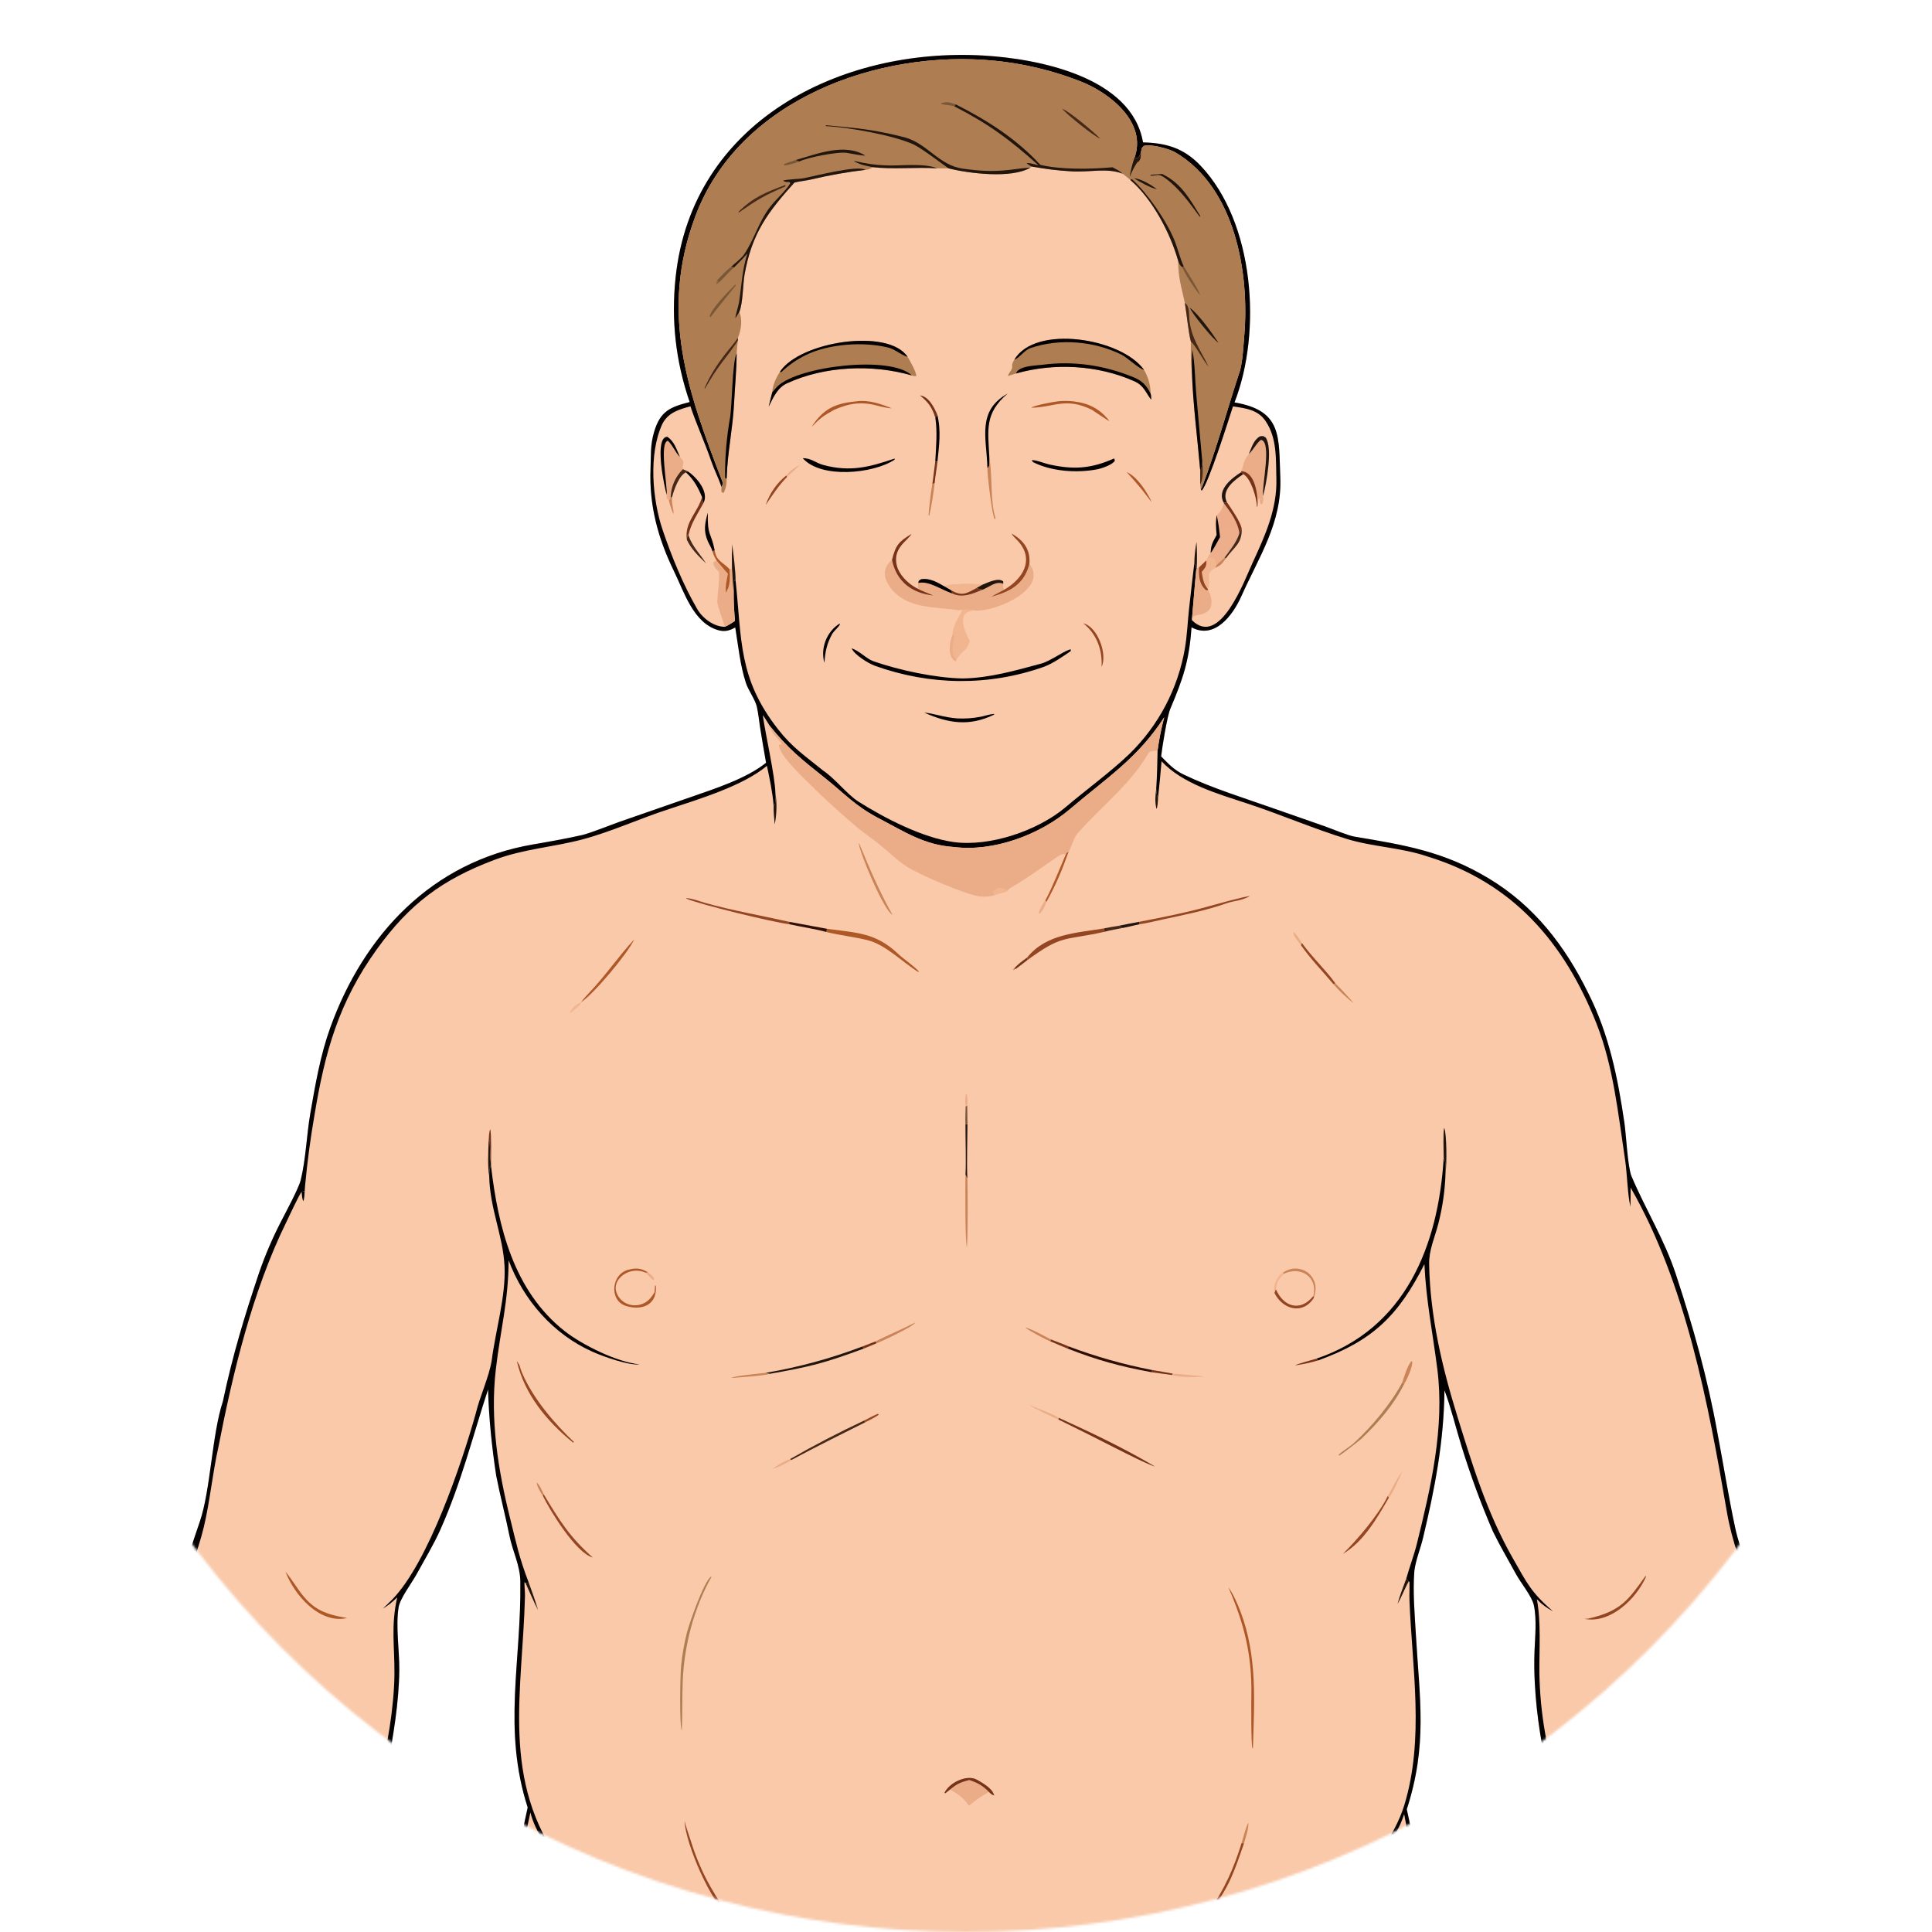 <svg width="825" height="825" viewBox="0 0 825 825" fill="none" xmlns="http://www.w3.org/2000/svg">
<mask id="mask0_137_4248" style="mask-type:alpha" maskUnits="userSpaceOnUse" x="0" y="0" width="825" height="825">
<circle cx="412.5" cy="412.5" r="412.5" fill="#D9D9D9"/>
</mask>
<g mask="url(#mask0_137_4248)">
<path d="M294.504 171.674C288.509 154.276 286.556 136.684 288.496 118.437C295.575 51.867 358.85 20.224 419.906 23.714C443.493 25.062 483.333 32.888 488.089 60.812C498.024 61.009 505.596 63.31 512.678 70.766C535.614 94.913 538.968 141.503 527.161 171.842C547.668 175.303 545.995 186.574 546.711 203.794C547.518 223.212 537.556 237.795 530.003 254.776C526.398 262.783 518.616 273.198 508.793 267.876C507.815 282.259 505.165 289.832 499.735 302.695C498.375 305.918 496.243 319.233 495.825 323.007C498.996 326.21 501.317 328.772 505.473 330.766C517.76 336.666 531.639 340.873 544.565 345.459L565.66 352.825C568.738 353.916 575.481 356.764 578.362 357.248C599.734 360.829 616.482 363.524 635.675 375.068C655.135 386.772 668.295 403.876 678.219 424.09C687.087 441.631 690.85 460.312 693.668 479.578C694.396 484.56 695.057 498.419 696.676 502.257C702.636 516.38 710.722 529.238 715.611 544.102C722.979 566.502 729.172 588.413 733.329 611.648C735.9 625.061 738.104 639.1 740.951 652.371C743.127 662.512 748.533 674.951 751.366 685.41C758.073 710.169 761.056 736.985 761.34 762.606C761.396 767.694 761.051 776.769 760.326 781.612L759.727 782.061C740.653 794.591 699.947 805.721 677.253 809.751L676.3 809.398C675.147 806.798 674.298 803.965 673.432 801.253C664.919 774.58 656.826 747.032 655.402 718.921C655.14 714.346 655.093 709.761 655.263 705.182C655.497 698.953 656.285 691.484 654.974 685.418C654.17 681.695 649.376 675.878 647.392 672.227C644.098 666.164 640.551 660.21 637.527 653.995C632.417 642.211 627.909 629.865 624.107 617.602C621.794 610.139 619.493 600.671 616.81 593.668C616.577 615.588 612.738 635.47 607.685 656.619C606.519 661.503 604.552 666.039 603.939 670.956C603.28 679.887 604.064 688.788 604.583 697.69C606.218 725.716 609.647 744.981 600.725 772.618C603.673 785.693 605.637 797.99 606.873 811.278C607.133 814.08 608.638 820.721 608.3 822.915L607.896 822.857C594.454 824.12 580.301 826.931 566.771 828.241C563.083 828.597 553.719 829.869 550.36 829.374L547.572 830.229C545.064 831.07 522.237 832.56 518.293 832.819C472.943 835.672 427.492 836.581 382.065 835.544C351.79 834.981 321.245 833.941 291.104 831.062C288.75 830.837 279.055 830.313 277.486 829.771L275.809 829.345C270.126 829.725 264.336 828.463 258.79 828.008C245.729 826.937 230.75 823.618 217.914 822.825L217.595 822.333C217.895 817.292 219.103 812.267 219.54 807.446C220.704 794.578 222.522 784.467 225.333 771.837C214.511 738.262 222.689 709.425 222.192 675.327C222.09 668.292 218.912 662.589 217.556 655.823C215.836 647.241 213.568 638.756 211.894 630.165C210.039 618.06 208.758 605.551 208.407 593.311C201.778 613.616 196.905 633.299 188.066 653.133C185.199 659.567 181.229 666.121 177.853 672.288C175.843 675.96 170.809 682.589 170.219 686.304C168.903 694.595 170.582 704.631 170.504 713.197C170.38 726.857 167.901 741.645 165.372 754.767C164.205 760.826 152.152 807.89 149.279 809.788C124.758 805.661 87.889 794.635 66.13 782.434C63.898 780.129 64.531 767.961 64.398 764.323C62.907 723.528 72.248 687.847 85.313 649.798C89.95 636.295 90.464 612.727 95.185 598.372C99.34 578.747 104.32 562.286 110.672 543.365C113.199 536.068 116.235 528.958 119.756 522.086C121.846 517.992 127.469 507.627 128.402 503.951C130.665 494.691 130.896 484.752 132.527 475.335C134.638 463.143 136.81 450.559 140.996 438.918C155.325 399.063 184.534 367.92 227.65 360.583C234.609 359.399 241.887 358.095 248.787 356.537C253.073 355.387 260.294 352.435 264.882 350.811L295.081 340.328C305.321 336.767 318.78 332.441 327.123 325.709C326.215 320.614 325.351 315.51 324.533 310.398C324.135 307.778 323.775 304.352 323.205 301.866C322.466 298.65 319.548 294.804 318.505 291.598C316.019 283.96 315.265 275.81 313.967 267.93C311.461 269.329 309.458 269.897 306.594 269.061C296.109 266 292.114 252.767 287.911 244.143C280.982 229.961 277.121 215.792 277.789 199.931C278.028 194.253 277.62 190.145 279.316 184.424C281.974 175.455 286.215 173.838 294.504 171.674Z" fill="#F9C9AA"/>
<path d="M294.504 171.674C288.509 154.276 286.556 136.684 288.496 118.437C295.575 51.867 358.85 20.224 419.906 23.714C443.493 25.062 483.333 32.888 488.089 60.812C498.024 61.009 505.596 63.31 512.678 70.766C535.614 94.913 538.968 141.503 527.161 171.842C547.668 175.303 545.995 186.574 546.711 203.794C547.518 223.212 537.556 237.795 530.003 254.776C526.398 262.783 518.616 273.198 508.793 267.876C507.815 282.259 505.165 289.832 499.735 302.695C498.375 305.918 496.243 319.233 495.825 323.007C498.996 326.21 501.317 328.772 505.473 330.766C517.76 336.666 531.639 340.873 544.565 345.459L565.66 352.825C568.738 353.916 575.481 356.764 578.362 357.248C599.734 360.829 616.482 363.524 635.675 375.068C655.135 386.772 668.295 403.876 678.219 424.09C687.087 441.631 690.85 460.312 693.668 479.578C694.396 484.56 695.057 498.419 696.676 502.257C702.636 516.38 710.722 529.238 715.611 544.102C722.979 566.502 729.172 588.413 733.329 611.648C735.9 625.061 738.104 639.1 740.951 652.371C743.127 662.512 748.533 674.951 751.366 685.41C758.073 710.169 761.056 736.985 761.34 762.606C761.396 767.694 761.051 776.769 760.326 781.612L759.727 782.061C759.178 781.052 759.649 769.589 759.587 767.625C759.004 749.071 757.98 730.329 755.147 711.995C753.578 701.582 751.171 691.312 747.949 681.285C743.928 668.918 739.609 658.463 737.391 645.523C729.451 599.219 719.942 548.38 696.322 507.156L696.242 515.305C695.022 510.499 694.794 500.869 693.957 495.35C691.02 475.986 688.993 455.429 681.738 437.096C668.068 402.553 646.089 376.917 609.639 365.755C598.739 361.986 586.217 361.635 575.317 358.303C560.959 353.915 546.793 347.769 532.495 343.068C520.275 339.05 504.976 334.719 496.002 325.078C495.578 330.247 495.083 335.41 494.516 340.566C493.814 339.545 493.854 338.082 493.729 336.779C494.087 331.209 494.215 326.054 494.311 320.469C494.954 315.685 495.899 310.946 497.143 306.281C486.021 323.65 472.262 332.421 456.887 345.514C444.044 356.451 424.256 363.832 407.347 361.687C394.719 360.891 386.029 355.046 375.378 349.502C365.15 344.179 360.891 339.091 352.171 332.154C342.153 324.184 336.625 319.821 328.66 309.894C327.783 308.485 326.703 306.629 325.707 305.355C326.916 313.938 330.935 331.199 331.117 338.86C331.08 340.22 331.305 343.094 330.637 343.871L330.349 343.905C329.92 338.55 328.633 332.289 327.491 327.018C317.234 335.613 298.704 341.137 285.934 345.408C273.577 349.341 261.08 355.179 248.599 358.472C235.919 361.817 223.671 362.47 211.163 367.167C188.945 375.51 174.874 385.999 161.013 405.215C144.581 427.994 138.723 449.255 134.244 476.427C132.54 486.276 131.221 496.188 130.289 506.141C130.216 506.978 130.153 507.818 130.1 508.658L128.792 508.877C127.372 510.892 123.612 519.117 122.223 521.948C107.826 551.299 99.472 585.981 93.266 617.904C90.757 629.039 89.664 641.041 87.033 652.065C84.502 662.677 79.828 673.715 76.538 684.164C68.597 709.38 66.979 735.501 66.193 761.758C66.091 765.155 66.718 780.483 66.13 782.434C63.898 780.129 64.531 767.961 64.398 764.323C62.907 723.528 72.248 687.847 85.313 649.798C89.95 636.295 90.464 612.727 95.185 598.372C99.34 578.747 104.32 562.286 110.672 543.365C113.199 536.068 116.235 528.958 119.756 522.086C121.846 517.992 127.469 507.627 128.402 503.951C130.665 494.691 130.896 484.752 132.527 475.335C134.638 463.143 136.81 450.559 140.996 438.918C155.325 399.063 184.534 367.92 227.65 360.583C234.609 359.399 241.887 358.095 248.787 356.537C253.073 355.387 260.294 352.435 264.882 350.811L295.081 340.328C305.321 336.767 318.78 332.441 327.123 325.709C326.215 320.614 325.351 315.51 324.533 310.398C324.135 307.778 323.775 304.352 323.205 301.866C322.466 298.65 319.548 294.804 318.505 291.598C316.019 283.96 315.265 275.81 313.967 267.93C311.461 269.329 309.458 269.897 306.594 269.061C296.109 266 292.114 252.767 287.911 244.143C280.982 229.961 277.121 215.792 277.789 199.931C278.028 194.253 277.62 190.145 279.316 184.424C281.974 175.455 286.215 173.838 294.504 171.674Z" fill="#030101"/>
<path d="M308.064 207.918C308.599 207.015 308.837 206.565 308.429 205.508C293.6 167.165 281.557 133.507 296.925 92.352C315.563 42.44 375.056 20.987 424.858 25.94C437.214 27.179 449.344 30.078 460.925 34.558C473.629 39.371 490.21 52.267 484.326 67.694C486.523 67.424 486.295 67.111 487.174 65.329C487.561 63.402 487.224 63.576 488.354 62.336C491.217 61.351 499.24 63.511 501.861 65.052C527.395 80.059 533.676 116.439 531.296 143.704C530.879 148.478 530.718 153.324 529.592 157.99C524.09 174.55 519.579 191.501 513.36 207.801C513.228 208.145 512.976 208.535 512.778 208.859L513.114 209.565C516.08 206.543 524.567 179.468 526.505 173.535C531.833 174.343 537.038 174.878 540.396 179.751C545.405 187.076 544.803 196.125 545.035 204.556C545.386 217.312 540.203 228.81 534.942 240.16C531.482 247.626 520.957 276.79 508.952 264.807C509.617 257.509 510.126 250.303 510.845 242.944C510.59 241.66 510.545 241.774 509.989 240.563C509.216 247.084 508.437 253.606 507.731 260.134C507.139 265.606 506.907 271.444 505.982 276.85C503.055 293.967 494.789 309.722 482.367 321.858C474.616 329.368 463.579 337.42 455.045 344.669C443.326 354.624 422.628 361.77 406.986 359.538C393.858 357.664 377.96 349.488 366.608 342.332C361.822 339.315 356.497 332.35 351.458 329.021C343.587 322.614 338.357 319.272 332.113 311.254C315.216 289.554 316.81 273.277 314.097 247.738L313.535 248.092L313.291 252.118C313.232 256.937 313.464 260.363 313.844 265.135C312.076 266.321 311.399 266.811 309.483 267.66C304.81 267.614 300.038 264.056 297.742 260.104C291.802 249.877 286.811 237.681 282.994 226.408C278.574 213.354 276.849 193.943 282.82 181.049C285.313 176.14 289.986 174.832 294.829 173.504C297.42 181.307 301.025 189.046 303.689 196.868C304.963 200.609 306.842 204.133 308.064 207.918Z" fill="#F9C9AA"/>
<path d="M308.064 207.918C308.599 207.015 308.837 206.565 308.429 205.508C293.6 167.165 281.557 133.507 296.925 92.352C315.563 42.44 375.056 20.987 424.858 25.94C437.214 27.179 449.344 30.078 460.925 34.558C473.629 39.371 490.21 52.267 484.326 67.694C486.523 67.424 486.295 67.111 487.174 65.329C487.561 63.402 487.224 63.576 488.354 62.336C491.217 61.351 499.24 63.511 501.861 65.052C527.395 80.059 533.676 116.439 531.296 143.704C530.879 148.478 530.718 153.324 529.592 157.99C524.09 174.55 519.579 191.501 513.36 207.801C513.228 208.145 512.976 208.535 512.778 208.859L512.492 206.733L512.509 200.79C511.333 187.065 509.338 172.015 508.962 158.299C508.311 155.03 508.516 149.358 508.522 145.854C507.441 141.681 506.764 134.145 505.956 129.404C504.342 121.954 503.177 118.935 503.094 111.347C499.735 99.453 492.019 84.855 482.657 76.846C481.491 75.819 480.595 75.083 479.349 74.156C472.726 71.553 465.292 73.647 457.68 73.176C450.881 72.755 447.13 72.244 440.499 71.106L439.918 71.616C431.984 76.326 413.829 74.108 405.002 71.878C403.447 71.927 401.772 71.886 400.206 71.88C390.838 71.296 381.087 72.394 372.729 71.382C371.492 72.079 371.028 72.486 369.602 72.513C361.523 73.489 354.244 74.784 346.31 76.648C344.022 77.186 341.277 77.413 339.201 77.971C327.888 90.618 321.069 99.529 317.924 117.289C317.233 121.197 317.254 129.638 315.68 133.242C317.18 136.356 316.466 141.155 315.092 144.211L315.089 145.32C314.855 147.189 314.679 149.065 314.562 150.945C314.529 158.1 313.804 165.229 313.449 172.367C312.92 183.035 310.577 193.528 310.301 204.218C310.339 206.503 310.038 208.558 308.922 210.582L308.086 210.055C308.075 209.599 308.012 208.294 308.064 207.918Z" fill="#AE7E52"/>
<path d="M312.175 113.93C313.453 112.86 316.719 110.132 317.6 108.85C322.014 102.427 323.857 94.893 328.735 88.508C331.452 84.951 335.231 81.833 337.464 78.315C336.98 76.959 336.11 78.444 334.393 77.146C335.835 76.534 341.224 76.489 343.3 76.088C348.3 75.12 366.021 70.438 369.602 72.513C361.523 73.489 354.244 74.784 346.31 76.648C344.022 77.186 341.277 77.413 339.201 77.971C327.888 90.618 321.069 99.529 317.924 117.289C317.233 121.197 317.254 129.638 315.68 133.242L314.021 135.848C313.885 135.195 315.342 130.639 315.567 129.19C316.751 121.576 316.825 115.62 319.142 108.222C317.569 110.114 315.258 112.384 313.5 114.16L312.175 113.93Z" fill="#21150D"/>
<path d="M405.002 71.878C401.671 69.496 393.4 63.227 390.174 61.722C381.706 57.773 362.095 54.279 352.798 53.868L352.477 53.487C352.746 53.431 362.266 54.398 363.329 54.5C371.111 55.254 379.167 56.769 386.73 58.76C396.095 61.511 401.093 70.619 411.109 72.012C418.215 73 423.881 73.386 431.075 72.537C432.755 72.338 438.75 71.532 439.918 71.616C431.984 76.326 413.829 74.108 405.002 71.878Z" fill="#21150D"/>
<path d="M408.065 44.539C421.477 51.312 434.023 59.24 444.235 70.388C453.027 72.507 465.934 72.26 475.061 71.428C476.536 72.222 478.207 72.97 479.349 74.156C472.726 71.553 465.292 73.647 457.68 73.176C450.881 72.755 447.13 72.244 440.499 71.106C439.511 70.555 439.262 70.385 438.37 69.688C439.311 69.359 442.191 70.284 443.434 70.581C431.255 59.647 422.167 52.913 407.508 45.394L408.065 44.539Z" fill="#21150D"/>
<path d="M508.962 158.299C508.961 155.25 508.927 152.461 509.183 149.418C510.268 155.43 510.267 161.972 510.799 168.104C511.633 177.703 512.499 187.302 513.37 196.899C513.266 198.452 513.378 199.532 512.509 200.79C511.333 187.065 509.338 172.015 508.962 158.299Z" fill="#030101"/>
<path d="M314.562 150.945C314.529 158.1 313.804 165.229 313.449 172.367C312.92 183.035 310.577 193.528 310.301 204.218L309.967 204.402L309.636 203.997C309.481 195.941 310.293 186.464 311.717 178.504C312.652 173.283 312.653 154.498 314.562 150.945Z" fill="#030101"/>
<path d="M482.657 76.846L483.319 76.448C490.032 82.552 497.929 93.967 501.416 102.369C502.874 105.884 503.912 110.422 505.46 113.711L504.826 114.136C503.635 112.924 503.707 112.963 503.094 111.347C499.735 99.453 492.019 84.855 482.657 76.846Z" fill="#21150D"/>
<path d="M372.729 71.382C369.265 70.697 368.029 70.534 364.888 69.001L364.869 68.741C370.131 69.903 373.204 70.44 378.574 70.642C384.731 70.874 394.515 69.525 400.206 71.88C390.838 71.296 381.087 72.394 372.729 71.382Z" fill="#21150D"/>
<path d="M505.956 129.404C507.641 130.347 507.754 132.957 507.798 134.814C508 143.39 512.442 149.159 516.142 156.638C513.484 153.463 510.686 147.735 508.522 145.854C507.441 141.681 506.764 134.145 505.956 129.404Z" fill="#452818"/>
<path d="M315.089 145.32C314.096 147.304 309.902 152.618 308.306 154.748C305.266 158.807 303.629 161.544 301.017 165.932L300.825 165.826C303.072 160.545 306.014 155.982 309.498 151.422C311.267 149.106 313.573 146.653 315.092 144.211L315.089 145.32Z" fill="#452818"/>
<path d="M505.46 113.711C506.569 115.485 512.56 124.846 512.403 126.054C509.797 122.695 506.606 117.997 504.826 114.136L505.46 113.711Z" fill="#7A5737"/>
<path d="M313.5 114.16C310.772 116.521 309.076 118.846 306.257 121.213L305.827 121.568L306.231 121.458L305.706 120.346L306.613 121.213L305.941 120.025L306.021 119.922L306.95 120.975L306.251 119.637C308.099 117.689 310.066 115.58 312.175 113.93L313.5 114.16Z" fill="#7A5737"/>
<path d="M484.326 67.694C486.523 67.424 486.295 67.111 487.174 65.329C487.096 67.397 487.227 67.718 486.035 69.265L485.887 69.251L485.945 68.838C484.113 71.58 483.654 72.599 482.341 75.656C482.954 72.514 483.316 70.712 484.326 67.694Z" fill="#21150D"/>
<path d="M407.508 45.394C406.321 44.943 403.652 44.826 401.948 44.475L402.024 44.068C404.337 43.248 405.725 43.718 408.065 44.539L407.508 45.394Z" fill="#7A5737"/>
<path d="M513.37 196.899C513.633 199.262 513.906 204.944 512.492 206.733L512.509 200.79C513.378 199.532 513.266 198.452 513.37 196.899Z" fill="#452818"/>
<path d="M339.712 68.366C348.894 65.726 360.575 60.969 369.472 66.389C368.713 66.618 363.396 65.606 361.737 65.3C357.946 64.601 344.236 67.372 341.367 68.966L339.712 68.366Z" fill="#21150D"/>
<path d="M491.436 74.64L496.279 74.288L496.647 74.48L497.255 74.805C504.646 78.683 508.306 85.315 512.587 92.304L512.317 92.557C508.023 86.753 503.597 80.486 497.726 76.174C494.521 73.82 494.385 75.094 491.205 75.013L491.436 74.64Z" fill="#21150D"/>
<path d="M335.16 79.056L335.396 79.177L335.438 79.565C326.155 83.582 323.693 85.069 315.486 90.763L315.348 90.449C321.678 84.179 327.151 82.081 335.16 79.056Z" fill="#452818"/>
<path d="M508.085 131.417C511.954 134.249 517.638 142.28 520.307 146.361C518.254 145.221 508.896 133.825 508.085 131.417Z" fill="#21150D"/>
<path d="M453.545 46.423C456.452 47.415 467.422 56.609 469.832 59.218C466.839 58.032 455.864 49.119 453.545 46.423Z" fill="#452818"/>
<path d="M313.895 121.588L314.325 121.708C314.302 121.849 304.587 133.719 303.471 135.341L303.028 135.204C303.39 132.175 311.355 124.091 313.895 121.588Z" fill="#7A5737"/>
<path d="M484.175 76.076C487.355 76.356 491.554 78.938 494.081 80.82C490.894 80.111 486.983 77.782 484.175 76.076Z" fill="#21150D"/>
<path d="M341.367 68.966C339.318 69.654 336.948 70.54 334.802 70.63L334.897 69.989C336.505 69.428 338.082 68.87 339.712 68.366L341.367 68.966Z" fill="#7A5737"/>
<path d="M522.633 215.002C525.497 218.636 528.805 223.223 529.204 227.855C528.002 231.579 525.212 234.982 522.882 238.146L519.372 241.347C519.093 240.76 518.612 239.257 518.371 238.574C517.2 237.92 517.151 238.273 515.407 238.662C515.817 237.856 516.473 236.925 516.979 236.149C517.064 232.64 517.889 231.518 519.522 228.47C519.279 225.636 519.017 222.82 519.576 220.028C521.39 218.4 521.884 217.26 522.633 215.002Z" fill="url(#paint0_linear_137_4248)"/>
<path d="M519.576 220.028C520.313 223.4 520.601 225.887 520.987 229.337C520.213 230.728 517.845 235.186 516.979 236.149C517.064 232.64 517.889 231.518 519.522 228.47C519.279 225.636 519.017 222.82 519.576 220.028Z" fill="#030101"/>
<path d="M533.266 193.9C535.137 192.167 536.779 188.916 538.46 187.831C543.235 188.595 538.693 207.731 539.383 211.782C539.612 213.384 539.471 213.633 539.071 215.155L538.504 215.376C537.799 214.283 537.996 214.449 537.912 212.996L537.555 212.983C536.975 214.226 537.556 214.527 536.966 216.126L536.721 216.458C536.788 212.91 534.163 204.172 530.912 202.465L529.902 201.701L530.128 201.206C530.943 198.404 531.348 196.095 533.266 193.9Z" fill="#EBAD87"/>
<path d="M530.128 201.206C536.07 201.553 537.185 211.465 536.966 216.126L536.721 216.458C536.788 212.91 534.163 204.172 530.912 202.465L529.902 201.701L530.128 201.206Z" fill="#76331A"/>
<path d="M305.16 234.834C305.731 239.55 308.405 239.837 311.525 243.052L312.565 242.683C312.795 245.028 312.94 250.383 313.291 252.118C313.232 256.937 313.464 260.363 313.844 265.135C312.076 266.321 311.399 266.811 309.483 267.66C308.903 265.307 306.221 258.382 306.278 256.98C306.442 252.902 307.226 248.758 307.055 244.328C305.888 242.958 304.348 241.809 304.75 240.021L306.043 239.363C305.057 237.726 304.876 237.32 304.278 235.503L305.16 234.834Z" fill="#EBAD87"/>
<path d="M305.16 234.834C305.731 239.55 308.405 239.837 311.525 243.052C311.721 245.307 311.96 250.862 310.056 252.391L310.618 252.24L310.088 252.796L310.242 252.968L309.949 252.777C309.688 250.226 310.383 247.561 310.862 244.994C309.308 243.345 307.568 241.128 306.043 239.363C305.057 237.726 304.876 237.32 304.278 235.503L305.16 234.834Z" fill="#AF5827"/>
<path d="M511.985 242.303C511.9 246.044 511.966 249.349 514.966 251.999L515.864 251.989C517.027 254.088 517.709 256.435 517.136 258.782C516.238 262.453 511.749 262.322 509.648 263.133L508.952 264.807C509.617 257.509 510.126 250.303 510.845 242.944L510.993 242.797L511.985 242.303Z" fill="#EBAD87"/>
<path d="M515.407 238.662C517.151 238.273 517.2 237.92 518.371 238.574C518.612 239.257 519.093 240.76 519.372 241.347L519.001 242.469C514.165 245.139 517.549 246.824 515.8 251.571L515.864 251.989L514.966 251.999C511.966 249.349 511.9 246.044 511.985 242.303L515.119 239.319L515.407 238.662Z" fill="#F1B590"/>
<path d="M515.119 239.319C515.277 241.875 514.808 242.1 513.153 244.287C513.755 247.46 513.784 249.048 515.8 251.571L515.864 251.989L514.966 251.999C511.966 249.349 511.9 246.044 511.985 242.303L515.119 239.319Z" fill="#944521"/>
<path d="M533.266 193.9C534.523 190.929 535.313 187.873 538.036 186.317C539.744 186.158 538.962 185.996 540.467 186.821C543.601 191.359 540.793 206.257 539.383 211.782C538.693 207.731 543.235 188.595 538.46 187.831C536.779 188.916 535.137 192.167 533.266 193.9Z" fill="#21150D"/>
<path d="M529.902 201.701L530.912 202.465C527.114 204.962 521.371 209.299 523.871 214.397L522.637 214.774C519.35 209.375 525.842 204.215 529.902 201.701Z" fill="#21150D"/>
<path d="M304.278 235.503C303.941 234.157 302.832 232.463 302.27 231.164C300.29 226.581 300.999 223.435 302.261 218.904C302.046 229.224 303.461 226.622 305.16 234.834L304.278 235.503Z" fill="#030101"/>
<path d="M523.871 214.397C525.654 216.997 529.742 222.87 530.229 225.733C529.837 226.461 529.446 227.073 529.204 227.855C528.805 223.223 525.497 218.636 522.633 215.002L522.637 214.774L523.871 214.397Z" fill="#76331A"/>
<path d="M312.633 232.406C313.106 235.577 314.184 244.551 314.097 247.738L313.535 248.092L313.291 252.118C312.94 250.383 312.795 245.028 312.565 242.683C312.507 239.121 312.496 235.962 312.633 232.406Z" fill="#21150D"/>
<path d="M530.229 225.733C530.488 232.114 526.878 233.644 523.539 238.35L522.882 238.146C525.212 234.982 528.002 231.579 529.204 227.855C529.446 227.073 529.837 226.461 530.229 225.733Z" fill="#452818"/>
<path d="M510.936 231.381C511.148 235.232 511.244 238.939 510.993 242.797L510.845 242.944C510.59 241.66 510.545 241.774 509.989 240.563C510.034 237.417 510.382 234.48 510.936 231.381Z" fill="#21150D"/>
<path d="M522.882 238.146L523.539 238.35C521.922 240.557 521.514 241.311 519.001 242.469L519.372 241.347L522.882 238.146Z" fill="#CA8457"/>
<path d="M428.774 251.856C436.868 247.188 441.924 238.918 434.642 230.942C433.903 230.132 432.356 228.78 432.007 227.875C437.197 230.838 440.056 234.734 439.567 240.809C447.917 251.238 425.818 261.068 416.641 260.739C415.497 260.358 412.148 260.219 411 260.417C410.679 260.46 409.656 260.607 409.293 260.553C399.98 259.144 388.242 260.025 381.327 252.271C377.557 248.042 376.066 242.955 380.91 239.09C382.481 232.889 383.638 231.383 389.21 228.03C387.477 231.005 381.128 234.037 382.932 241.442C383.873 245.307 387.447 248.912 390.817 250.827C391.176 251.029 391.538 251.225 391.902 251.414L392.134 248.933C392.411 247.672 392.101 248.223 393.292 247.353C396.883 246.694 400.253 248.645 403.299 250.412C405.571 249.081 416.837 249.196 419.539 249.685C421.871 248.741 426.35 246.494 428.39 248.281L428.399 249.261C428.371 250.415 428.227 250.862 428.774 251.856Z" fill="#EBAD87"/>
<path d="M428.774 251.856C436.868 247.188 441.924 238.918 434.642 230.942C433.903 230.132 432.356 228.78 432.007 227.875C437.197 230.838 440.056 234.734 439.567 240.809C437.32 249.561 431.26 252.703 423.174 254.836C425.031 253.823 426.898 252.829 428.774 251.856Z" fill="#944521"/>
<path d="M380.91 239.09C382.481 232.889 383.638 231.383 389.21 228.03C387.477 231.005 381.128 234.037 382.932 241.442C383.873 245.307 387.447 248.912 390.817 250.827C391.176 251.029 391.538 251.225 391.902 251.414C392.773 251.982 397.298 253.77 398.525 254.276C389.348 253.28 382.778 248.304 380.91 239.09Z" fill="#76331A"/>
<path d="M403.299 250.412C405.571 249.081 416.837 249.196 419.539 249.685L416.906 251.159C412.638 253.468 410.917 254.67 406.385 252.209L403.299 250.412Z" fill="#F1B590"/>
<path d="M392.134 248.933C392.411 247.672 392.101 248.223 393.292 247.353C396.883 246.694 400.253 248.645 403.299 250.412L406.385 252.209L406.569 253.389C401.414 251.623 396.681 247.934 392.134 248.933Z" fill="#030101"/>
<path d="M419.539 249.685C421.871 248.741 426.35 246.494 428.39 248.281L428.399 249.261C425.258 247.966 422.586 250.628 419.548 251.815L416.906 251.159L419.539 249.685Z" fill="#21150D"/>
<path d="M416.906 251.159L419.548 251.815C415.33 253.535 410.938 255.525 406.569 253.389L406.385 252.209C410.917 254.67 412.638 253.468 416.906 251.159Z" fill="#76331A"/>
<path d="M433.131 153.639C441.971 138.432 478.792 144.341 488.5 157.918C490.339 161.023 491.326 164.558 491.359 168.167C491.608 169.228 491.558 169.561 491.561 170.665C489.188 167.545 488.482 164.621 484.354 162.784C468.668 155.799 450.054 154.892 433.825 159.485C432.694 159.837 431.566 160.199 430.441 160.571C430.564 159.09 432.395 158.204 432.215 156.34C432.114 155.283 432.586 154.508 433.131 153.639Z" fill="#AE7E52"/>
<path d="M433.825 159.485C435.12 156.125 441.957 156.173 445.167 155.755C458.408 154.031 471.22 155.926 483.588 160.907C487.615 162.499 489.504 164.36 491.359 168.167C491.608 169.228 491.558 169.561 491.561 170.665C489.188 167.545 488.482 164.621 484.354 162.784C468.668 155.799 450.054 154.892 433.825 159.485Z" fill="#030101"/>
<path d="M433.131 153.639C441.971 138.432 478.792 144.341 488.5 157.918C486.317 157.466 481.393 152.694 478.975 151.487C467.222 145.624 452.504 144.402 440.033 148.627C437.446 149.503 435.461 152.7 433.131 153.639Z" fill="#030101"/>
<path d="M333.035 158.774C341.498 145.799 379.389 139.953 387.556 152.382C388.559 154.004 391.311 158.862 391.277 160.594C390.14 160.574 390.38 160.705 389.392 160.322C372.608 155.476 352.235 156.213 336.012 163.702C331.975 165.565 330.123 169.829 328.232 173.68L329.753 167.539C329.926 164.485 331.379 161.302 333.035 158.774Z" fill="#AE7E52"/>
<path d="M329.753 167.539C330.291 166.897 331.505 165.454 332.053 164.933C341.178 156.273 380.418 151.63 389.392 160.322C372.608 155.476 352.235 156.213 336.012 163.702C331.975 165.565 330.123 169.829 328.232 173.68L329.753 167.539Z" fill="#030101"/>
<path d="M333.035 158.774C341.498 145.799 379.389 139.953 387.556 152.382C384.742 151.551 382.192 149.154 379.425 148.455C368.783 145.765 353.762 146.806 343.935 151.702C340.137 153.569 336.649 156.011 333.592 158.939L333.035 158.774Z" fill="#030101"/>
<path d="M284.713 211.325C283.676 207.946 279.189 186.596 284.966 186.513C287.933 188.53 288.856 191.777 290.33 195.128C293.074 197.864 291.036 197.956 291.616 200.363L293.708 201.291L292.904 201.698C289.975 202.998 287.796 209.095 287.004 212.185L286.383 212.582L285.66 213.792C284.41 212.281 284.644 213.099 284.713 211.325Z" fill="#EBAD87"/>
<path d="M284.713 211.325C283.676 207.946 279.189 186.596 284.966 186.513C287.933 188.53 288.856 191.777 290.33 195.128C288.287 193.049 287.027 189.745 285.167 188.199C281.448 189.084 285.02 207.179 284.713 211.325Z" fill="#030101"/>
<path d="M291.616 200.363L293.708 201.291L292.904 201.698C289.975 202.998 287.796 209.095 287.004 212.185L286.383 212.582C286.452 207.98 288.331 203.589 291.616 200.363Z" fill="#452818"/>
<path d="M363.675 276.84C367.05 277.975 370.055 281.341 372.897 282.336C383.975 286.217 399.373 289.488 411.052 289.714C422.665 289.533 433.657 286.3 444.726 283.334C448.567 282.305 455.49 277.223 457.268 277.311L457.21 278.042C453.952 280.269 449.509 283.418 445.531 284.818C422.039 293.085 397.018 292.696 373.635 284.312C370.793 283.293 364.712 279.522 363.675 276.84Z" fill="#030101"/>
<path d="M411 260.417C412.148 260.219 415.497 260.358 416.641 260.739C407.939 260.613 411.684 269.245 414.159 273.791C412.335 278.847 411.633 276.668 408.306 281.862L408.225 282.474C404.367 280.708 405.468 274.072 406.809 270.922C406.502 267.738 409.492 263.41 411 260.417Z" fill="#F1B590"/>
<path d="M406.809 270.922L407.51 271.605C407.163 273.748 406.051 278.506 407.416 280.341C407.734 280.77 408.224 281.242 408.306 281.862L408.225 282.474C404.367 280.708 405.468 274.072 406.809 270.922Z" fill="#EBAD87"/>
<path d="M342.774 195.644C346.562 195.646 348.175 197.654 351.703 198.589C363.315 201.669 371.394 199.369 382.033 195.809L382.013 196.301C372.82 202.34 350.561 204.504 342.774 195.644Z" fill="#030101"/>
<path d="M475.736 195.777C475.927 195.961 475.962 196.401 476.046 196.746C475.115 198.45 470.505 200.026 468.494 200.412C459.876 202.062 449.005 201.335 441.143 197.336L440.52 196.523C442.115 196.266 446.043 197.886 447.952 198.31C458.662 200.686 466.039 200.061 475.736 195.777Z" fill="#030101"/>
<path d="M365.969 171.342C370.86 170.681 376.274 172.511 380.728 174.337C379.563 174.385 376.257 173.664 374.971 173.309C367.953 171.369 362.789 172.128 356.195 175.003C351.307 177.701 350.48 178.403 346.519 182.336C351.684 174.313 356.867 172.211 365.969 171.342Z" fill="#AF5827"/>
<path d="M421.615 199.57C421.329 187.098 416.995 175.497 430.311 168.045C420.297 176.575 421.905 183.549 422.479 195.45C422.474 197.001 422.713 198.568 422.034 199.789L421.615 199.57Z" fill="#030101"/>
<path d="M452.081 171.327C454.234 171.128 456.4 171.156 458.546 171.411C465.009 172.211 469.707 174.605 473.763 179.809C473.067 179.646 467.571 175.802 466.268 174.999C455.117 169.456 450.084 173.955 440.378 174.108C441.44 173.122 450.088 171.517 452.081 171.327Z" fill="#AF5827"/>
<path d="M394.657 304.292C398.174 304.525 403.752 306.46 408.681 306.765C412.05 306.953 415.429 306.719 418.741 306.072C420.721 305.667 422.58 304.981 424.554 304.839L424.452 305.182C413.904 310.291 405.001 308.903 394.657 304.292Z" fill="#030101"/>
<path d="M399.409 178.45L400.225 177.073C401.95 183.719 400.998 190.461 400.302 197.225L399.39 196.916C399.701 190.947 400.331 184.3 399.409 178.45Z" fill="#030101"/>
<path d="M293.708 201.291C297.416 203.711 302.803 209.974 300.458 214.71C299.817 213.867 299.884 213.287 299.757 212.21C298.068 208.088 296.193 204.713 292.904 201.698L293.708 201.291Z" fill="#030101"/>
<path d="M299.757 212.21C299.884 213.287 299.817 213.867 300.458 214.71C298.027 219.282 294.833 223.749 294.012 228.636L293.733 228.127C293.437 229.058 293.42 229.509 293.302 230.486C292.157 222.894 298.148 218.67 299.757 212.21Z" fill="#76331A"/>
<path d="M422.479 195.45C423.897 203.617 422.713 213.638 425.135 221.4L424.755 221.719C423.621 220.133 421.524 202.346 421.615 199.57L422.034 199.789C422.713 198.568 422.474 197.001 422.479 195.45Z" fill="#CA8457"/>
<path d="M358.576 266.266C359.105 267.028 356.248 269.106 355.326 270.77C353.026 274.921 352.353 278.475 352.036 283.032C350.238 276.826 353.023 269.62 358.576 266.266Z" fill="#030101"/>
<path d="M462.581 266.153C468.85 267.716 472.967 279.579 470.389 284.758C470.805 277.512 468.302 270.736 462.581 266.153Z" fill="#944521"/>
<path d="M399.116 206.261C398.624 210.189 397.805 216.254 396.847 220.122L396.52 220.189C396.471 218.461 397.668 208.672 398.138 206.643L399.116 206.261Z" fill="#CA8457"/>
<path d="M293.302 230.486C293.42 229.509 293.437 229.058 293.733 228.127L294.012 228.636C295.6 233.38 298.807 236.344 301.515 240.574C298.338 237.594 295.162 234.51 293.302 230.486Z" fill="#452818"/>
<path d="M326.962 215.665C328.622 210.677 331.693 206.276 335.802 202.996L336.144 203.614C332.762 206.968 329.643 211.685 326.962 215.665Z" fill="#944521"/>
<path d="M481.095 201.574C485.689 203.572 489.716 210.018 491.815 214.387C491.158 213.766 488.228 209.824 487.451 208.874C485.351 206.311 483.315 204.038 481.095 201.574Z" fill="#AF5827"/>
<path d="M399.409 178.45C397.98 173.815 396.412 171.847 392.87 168.857C396.58 169.251 398.972 174.03 400.225 177.073L399.409 178.45Z" fill="#76331A"/>
<path d="M398.138 206.643C398.622 203.44 398.919 200.15 399.39 196.916L400.302 197.225C400.012 200.098 399.313 203.738 399.116 206.261L398.138 206.643Z" fill="#76331A"/>
<path d="M287.004 212.185C286.594 215.08 287.836 217.516 287.567 219.517C286.602 217.189 286.276 216.307 285.66 213.792L286.383 212.582L287.004 212.185Z" fill="#CA8457"/>
<path d="M335.802 202.996C337.774 200.589 339.053 199.886 341.758 198.363C339.912 200.139 338.04 201.89 336.144 203.614L335.802 202.996Z" fill="#EBAD87"/>
<path d="M208.911 502.206C208.973 500.393 208.813 499.344 209.672 497.829C212.698 523.955 219.4 551.24 241.027 568.334C248.548 574.279 263.482 581.678 273.114 582.612C268.446 583.147 257.563 579.252 252.979 577.205C236.263 569.742 223.51 555.176 217.188 538.155C217.152 555.461 213.687 567.859 211.73 584.724C209.232 606.257 212.657 627.601 217.844 648.441C220.416 658.779 221.758 665.412 225.768 675.749L224.417 675.998L223.948 675.6C223.929 677.662 224.224 679.693 224.172 681.71C223.132 722.478 213.673 760.63 240.001 796.136L245.392 803.346C248.477 806.98 252.592 810.803 256.3 813.824L255.844 814.475C262.948 820.365 268.443 824.1 275.809 829.345C270.126 829.725 264.336 828.463 258.79 828.008C245.729 826.937 230.75 823.618 217.914 822.825L217.595 822.333C217.895 817.292 219.103 812.267 219.54 807.446C220.704 794.578 222.522 784.467 225.333 771.837C214.511 738.262 222.689 709.425 222.192 675.327C222.09 668.292 218.912 662.589 217.556 655.823C215.836 647.241 213.568 638.756 211.894 630.165C210.039 618.06 208.758 605.551 208.407 593.311C201.778 613.616 196.905 633.299 188.066 653.133C185.199 659.567 181.229 666.121 177.853 672.288C175.843 675.96 170.809 682.589 170.219 686.304C168.903 694.595 170.582 704.631 170.504 713.197C170.38 726.857 167.901 741.645 165.372 754.767C164.205 760.826 152.152 807.89 149.279 809.788C148.932 806.453 159.504 770.782 161.059 764.429C163.187 755.583 164.96 746.655 166.375 737.666C167.466 730.773 168.381 721.948 168.434 715.067C168.53 702.723 166.872 694.399 169.611 682.12C167.126 684.427 166.34 685.152 163.483 686.913C164.862 685.621 166.217 684.303 167.546 682.96C182.889 667.163 197.097 625.225 203.174 603.521C204.865 596.351 208.719 588.315 209.947 581.095C211.541 568.342 216.105 553.378 215.441 540.579C214.758 527.376 209.165 516.24 208.911 502.206Z" fill="#030101"/>
<path d="M217.914 822.825C220.409 818.838 223.171 792.547 223.911 787.048C224.44 783.112 225.595 778.033 226.492 773.952C228.557 782.33 234.333 789.714 239.172 796.824L240.001 796.136L245.392 803.346C248.477 806.98 252.592 810.803 256.3 813.824L255.844 814.475C262.948 820.365 268.443 824.1 275.809 829.345C270.126 829.725 264.336 828.463 258.79 828.008C245.729 826.937 230.75 823.618 217.914 822.825Z" fill="#F9C9AA"/>
<path d="M245.392 803.346C248.477 806.98 252.592 810.803 256.3 813.824L255.844 814.475C253.14 812.386 247.037 806.534 245.12 804.022L245.392 803.346Z" fill="#CA8457"/>
<path d="M240.001 796.136L245.392 803.346L245.12 804.022C242.966 801.622 241.172 799.36 239.172 796.824L240.001 796.136Z" fill="#944521"/>
<path d="M616.481 494.554C617.564 496.171 617.077 498.415 617.276 500.52C617.086 508.006 616.038 515.445 614.154 522.693C612.67 528.4 610.15 533.881 610.265 539.805C610.684 562.134 615.794 583.781 622.372 604.99C628.942 626.175 635.017 646.169 646.12 665.608C652.154 676.172 653.688 679.787 663.14 688.076C660.253 686.365 658.663 685.358 656.268 682.89C658.121 692.871 657.259 704.175 657.345 714.435C657.481 722.811 658.262 731.164 659.681 739.421C662.222 754.729 665.383 767.244 669.623 782.101C670.88 786.504 677 806.391 677.253 809.751L676.3 809.398C675.147 806.798 674.298 803.965 673.432 801.253C664.919 774.58 656.826 747.032 655.402 718.921C655.14 714.346 655.093 709.761 655.263 705.182C655.497 698.953 656.285 691.484 654.974 685.418C654.17 681.695 649.376 675.878 647.392 672.227C644.098 666.164 640.551 660.21 637.527 653.995C632.417 642.211 627.909 629.865 624.107 617.602C621.794 610.139 619.493 600.671 616.81 593.668C616.577 615.588 612.738 635.47 607.685 656.619C606.519 661.503 604.552 666.039 603.939 670.956C603.28 679.887 604.064 688.788 604.583 697.69C606.218 725.716 609.647 744.981 600.725 772.618C603.673 785.693 605.637 797.99 606.873 811.278C607.133 814.08 608.638 820.721 608.3 822.915L607.896 822.857C594.454 824.12 580.301 826.931 566.771 828.241C563.083 828.597 553.719 829.869 550.36 829.374C554.29 826.102 560.863 821.652 565.28 818.272C571.832 813.931 578.975 806.414 583.939 800.19C586.644 796.718 588.644 794.099 591.045 790.357L590.321 789.852C593.996 783.819 597.597 777.612 599.667 770.822C608.331 742.405 602.987 712.41 601.875 683.359C601.773 680.682 601.968 678.044 601.864 675.359L601.523 675.365L600.531 674.031C601.872 669.199 603.801 664.138 605.014 659.284C610.982 635.165 616.931 609.742 613.778 584.726C611.807 569.094 609.003 555.774 608.248 539.817C597.105 561.881 586.088 572.538 562.909 580.907L562.023 580.209C600.177 567.362 614.164 531.896 616.481 494.554Z" fill="#030101"/>
<path d="M599.604 774.667C600.703 780.488 601.873 786.333 602.686 792.161C603.616 798.821 605.295 817.296 607.896 822.857C594.454 824.12 580.301 826.931 566.771 828.241C563.083 828.597 553.719 829.869 550.36 829.374C554.29 826.102 560.863 821.652 565.28 818.272C571.832 813.931 578.975 806.414 583.939 800.19C586.644 796.718 588.644 794.099 591.045 790.357C594.896 784.765 597.466 781.225 599.604 774.667Z" fill="#F9C9AA"/>
<path d="M328.66 309.894C336.625 319.821 342.153 324.184 352.171 332.154C360.891 339.091 365.15 344.179 375.378 349.502C386.029 355.046 394.719 360.891 407.347 361.687C424.256 363.832 444.044 356.451 456.887 345.514C472.262 332.421 486.021 323.65 497.143 306.281C495.899 310.946 494.954 315.685 494.311 320.469C493.294 320.566 490.946 320.614 490.467 321.466C482.939 334.829 469.991 344.587 459.981 356.051C458.598 357.635 457.575 361.607 456.337 363.644C455.528 364.191 455.662 363.955 455.166 364.706C453.928 364.569 453.047 364.788 451.954 365.534C445.157 370.181 438.504 375.179 431.331 379.237C431.011 379.419 430.377 380.154 430.147 380.415C429.13 381.205 426.55 381.298 424.465 382.384C422.739 382.81 420.648 382.965 418.861 382.836C413.169 382.425 392.599 373.489 387.431 370.189C383.066 367.402 379.295 363.569 375.252 360.34C372.345 358.018 369.23 355.946 366.358 353.582C358.994 347.409 351.894 340.928 345.077 334.156C342.183 331.29 332.303 321.91 332.636 318.014L333.882 317.947C332.541 314.992 329.964 314.493 328.66 309.894Z" fill="#EBAD87"/>
<path d="M424.465 382.384C423.889 381.379 424.03 381.923 424.281 380.669C426.5 378.399 428.013 378.854 430.147 380.415C429.13 381.205 426.55 381.298 424.465 382.384Z" fill="#F1B590"/>
<path d="M256.3 813.824C261.858 818.637 272.973 825.381 277.486 829.771L275.809 829.345C268.443 824.1 262.948 820.365 255.844 814.475L256.3 813.824Z" fill="#76331A"/>
<path d="M565.02 817.419C566.307 815.844 571.1 812.972 572.861 811.263C576.218 808.004 579.455 803.503 582.637 800.311L583.059 799.894L583.939 800.19C578.975 806.414 571.832 813.931 565.28 818.272L565.02 817.419Z" fill="#EBAD87"/>
<path d="M455.166 364.706C455.662 363.955 455.528 364.191 456.337 363.644C453.545 371.508 450.927 377.838 446.792 385.234L446.36 384.399C447.767 382.59 453.901 367.735 455.166 364.706Z" fill="#AF5827"/>
<path d="M565.02 817.419L565.28 818.272C560.863 821.652 554.29 826.102 550.36 829.374L547.572 830.229C549.44 828.378 562.15 819.494 565.02 817.419Z" fill="#76331A"/>
<path d="M616.481 494.554C616.474 491.946 616.147 483.386 616.704 481.614C617.834 484.171 617.835 497.659 617.276 500.52C617.077 498.415 617.564 496.171 616.481 494.554Z" fill="#21150D"/>
<path d="M590.321 789.852L591.045 790.357C588.644 794.099 586.644 796.718 583.939 800.19L583.059 799.894C585.592 796.651 587.763 793.037 590.321 789.852Z" fill="#76331A"/>
<path d="M208.676 487.086L209.122 487.305C209.268 489.667 209.243 495.041 209.675 496.84L209.672 497.829C208.813 499.344 208.973 500.393 208.911 502.206C208.158 498.438 208.521 491.149 208.676 487.086Z" fill="#21150D"/>
<path d="M600.531 674.031L601.523 675.365C600.061 677.831 598.562 681.811 596.779 684.909C597.666 681.475 599.284 677.417 600.531 674.031Z" fill="#21150D"/>
<path d="M331.117 338.86C331.857 342.785 331.646 348.157 330.811 352.052C330.592 349.422 330.253 346.518 330.349 343.905L330.637 343.871C331.305 343.094 331.08 340.22 331.117 338.86Z" fill="#21150D"/>
<path d="M224.417 675.998L225.768 675.749C227.251 679.812 228.527 683.371 229.751 687.543C227.918 683.958 226.101 679.701 224.417 675.998Z" fill="#21150D"/>
<path d="M208.676 487.086C208.768 485.738 208.767 483.238 209.372 482.159C209.89 484.851 209.686 493.503 209.675 496.84C209.243 495.041 209.268 489.667 209.122 487.305L208.676 487.086Z" fill="#76331A"/>
<path d="M562.909 580.907C559.041 581.995 556.956 582.47 552.988 583.048C554.111 582.355 560.356 580.688 562.023 580.209L562.909 580.907Z" fill="#76331A"/>
<path d="M493.729 336.779C493.854 338.082 493.814 339.545 494.516 340.566C494.492 341.519 494.345 344.849 493.814 345.412C493.097 342.166 493.346 340.013 493.729 336.779Z" fill="#21150D"/>
<path d="M446.792 385.234C446.459 386.469 444.912 389.671 443.801 390.281L443.634 389.552C444.339 387.601 445.176 386.117 446.36 384.399L446.792 385.234Z" fill="#EBAD87"/>
<path d="M128.792 508.877L130.1 508.658C130.021 510.553 129.975 511.111 129.591 512.954C128.964 512.034 128.932 510.131 128.792 508.877Z" fill="#030101"/>
<path d="M547.647 543.57C550.206 541.958 552.262 541.231 555.377 541.971C557.604 542.495 559.506 543.932 560.617 545.932C562.218 548.767 561.923 551.205 561.079 554.141C556.46 561.515 547.801 559.374 544.184 552.073C543.579 549.268 545.075 545.071 547.647 543.57Z" fill="#F9C9AA"/>
<path d="M544.802 550.454C548.074 558.148 555.345 560.296 560.839 553.393L561.079 554.141C556.46 561.515 547.801 559.374 544.184 552.073L544.802 550.454Z" fill="#944521"/>
<path d="M547.647 543.57C550.206 541.958 552.262 541.231 555.377 541.971C557.604 542.495 559.506 543.932 560.617 545.932C562.218 548.767 561.923 551.205 561.079 554.141L560.839 553.393C562.849 545.24 555.339 540.532 548.289 543.9L547.647 543.57Z" fill="#CA8457"/>
<path d="M544.184 552.073C543.579 549.268 545.075 545.071 547.647 543.57L548.289 543.9C545.858 546.473 545.54 547.005 544.802 550.454L544.184 552.073Z" fill="#F1B590"/>
<path d="M405.729 764.128L403.722 765.734L403.296 765.621C405.236 761.298 412.922 757.471 417.315 760.042C419.733 761.457 423.881 763.746 424.532 766.687C423.27 766.248 423.307 766.143 422.31 765.204C418.639 767.281 416.959 768.416 413.753 771.107C411.251 767.501 409.379 766.332 405.729 764.128Z" fill="#EBAD87"/>
<path d="M405.729 764.128L403.722 765.734L403.296 765.621C405.236 761.298 412.922 757.471 417.315 760.042C419.733 761.457 423.881 763.746 424.532 766.687C423.27 766.248 423.307 766.143 422.31 765.204C419.529 762.376 417.488 761.317 413.889 760.091C410.14 761.087 408.704 761.68 405.729 764.128Z" fill="#76331A"/>
<path d="M353.123 396.607C366.159 398.413 373.862 398.196 383.589 407.377C386.007 409.66 389.582 411.94 392.311 414.728L392.154 415.077C385.549 411.021 378.206 403.417 370.587 401.5C364.931 400.078 358.757 399.424 352.862 397.981L353.123 396.607Z" fill="#AF5827"/>
<path d="M524.527 677.829C526.49 680.335 528.513 685.038 529.659 688.028C536.951 707.051 535.646 726.561 535.016 746.478L534.829 746.532C534.183 745.281 534.307 726.399 534.352 723.641C534.634 706.781 531.276 693.185 524.527 677.829Z" fill="#AF5827"/>
<path d="M303.676 673.206L303.78 673.399C296.275 686.773 292.118 702.824 291.525 718.073C291.254 725.055 291.451 732.023 291.143 739.069C290.044 736.234 290.481 715.115 290.852 711.367C291.317 706.643 292.126 701.959 293.274 697.353C294.337 693.148 300.685 674.976 303.676 673.206Z" fill="#AE7E52"/>
<path d="M438.647 408.843C446.758 398.713 459.817 398.408 471.501 396.428L471.673 397.888C453.925 401.844 453.862 398.903 438.586 410.068L438.647 408.843Z" fill="#944521"/>
<path d="M452.118 605.43C466.347 611.905 479.605 618.218 493.153 626.183C490.808 625.736 479.76 620.097 477.067 618.738C468.716 614.461 460.327 610.257 451.902 606.127L452.118 605.43Z" fill="#76331A"/>
<path d="M368.231 574.986L368.905 575.85C351.985 582.094 346.145 583.592 328.592 586.669L326.952 586.235C341.045 583.837 354.869 580.069 368.231 574.986Z" fill="#21150D"/>
<path d="M486.473 393.623C496.443 391.717 505.896 389.86 515.692 387.147C518.043 386.495 532.215 382.521 533.724 382.658C529.614 384.863 527.224 384.499 523.692 385.743C514.681 388.913 505.71 390.625 496.379 392.655C493.859 393.203 489.072 394.377 486.614 394.668L486.473 393.623Z" fill="#944521"/>
<path d="M220.689 581.199C222.298 583.319 221.934 583.903 222.828 586.021C227.497 597.074 236.647 607.724 245.079 615.77L244.734 616.037C233.558 606.967 223.978 595.462 220.689 581.199Z" fill="#944521"/>
<path d="M456.384 574.964C467.946 579.31 479.852 582.677 491.978 585.03L491.916 585.991C478.286 583.502 468.576 580.839 455.708 575.794L456.384 574.964Z" fill="#2F0E06"/>
<path d="M279.513 551.821L279.742 548.821L280.063 549.062C280.673 556.872 274.661 559.816 267.451 557.715C259.983 555.54 260.894 543.93 268.534 542.147C272.044 541.328 273.608 541.569 276.822 543.347L275.665 543.473C271.695 541.565 266.605 542.897 264.059 546.459C263.089 547.805 262.722 549.495 263.046 551.123C263.455 553.211 264.854 555.027 266.646 556.135C268.586 557.329 270.923 557.697 273.136 557.155C276.377 556.351 277.855 554.463 279.513 551.821Z" fill="#AF5827"/>
<path d="M336.992 394.661C330.052 393.805 298.528 386.173 292.975 383.689L293.216 383.53C296.049 383.729 298.306 384.755 301.012 385.52C312.928 388.894 325.043 390.94 337.061 393.642L336.992 394.661Z" fill="#944521"/>
<path d="M598.806 590.325L599.752 590.702C595.285 599.779 588.607 607.488 581.3 614.399C580.453 615.201 572.473 621.326 571.954 621.534L571.562 621.344C572.799 619.912 576.226 617.985 578.493 615.89C585.971 608.979 593.954 599.378 598.806 590.325Z" fill="#AE7E52"/>
<path d="M292.322 777.572C292.467 778.629 294.021 783.095 294.437 784.44C298.703 798.24 303.349 806.675 311.5 818.353C303.831 813.231 292.61 786.99 292.322 777.572Z" fill="#944521"/>
<path d="M121.92 671.124C122.702 671.996 125.74 676.28 126.414 677.298C132.726 686.817 137.431 689.065 148.213 690.933C136.446 693.608 125.565 680.996 121.92 671.124Z" fill="#AF5827"/>
<path d="M702.753 672.836L702.804 673.439C698.678 682.717 687.835 693.25 676.906 691.345L676.857 691.269C677.246 691.258 678.009 691.232 678.352 691.153C692.126 687.98 695.292 683.304 702.753 672.836Z" fill="#944521"/>
<path d="M337.272 623.1C347.657 617.143 358.284 611.62 369.125 606.542L369.548 607.296C359.222 612.496 348.104 617.958 337.971 623.428L337.272 623.1Z" fill="#452818"/>
<path d="M232.134 638.011C238.81 649.13 243.356 656.47 253.149 665.074C246.013 663.333 234.713 644.824 231.762 638.65L232.134 638.011Z" fill="#944521"/>
<path d="M248.052 428.034C249.334 426.364 250.84 424.699 252.291 423.167C258.711 416.397 264.466 407.891 270.825 401.164C267.976 407.241 253.485 424.561 248.052 428.034Z" fill="#AF5827"/>
<path d="M592.661 638.719L593.089 639.514C587.973 648.312 582.389 658.288 573.406 663.559C579.535 657.554 588.905 646.611 592.661 638.719Z" fill="#944521"/>
<path d="M530.174 787.049L531.216 787.123C527.065 799.091 525.088 805.465 517.195 815.848L516.488 815.702C522.902 806.819 526.948 797.476 530.174 787.049Z" fill="#944521"/>
<path d="M366.692 360.024C367.153 360.619 366.889 360.193 367.144 360.813C371.146 370.495 375.934 381.556 381.104 390.625C377.505 388.953 367.21 364.591 366.692 360.024Z" fill="#CA8457"/>
<path d="M555.877 402.595C560.247 408.739 565.987 413.996 570.27 419.943L569.388 420.239C564.296 414.19 560.396 410.393 555.546 403.64L555.877 402.595Z" fill="#944521"/>
<path d="M412.278 501.539L413.084 503.209C413.288 508.345 413.311 527.646 412.87 532.612C412.06 529.248 412.203 506.167 412.278 501.539Z" fill="#CA8457"/>
<path d="M337.061 393.642L353.123 396.607L352.862 397.981C349.411 396.944 341.128 395.581 336.992 394.661L337.061 393.642Z" fill="#2F0E06"/>
<path d="M412.267 480.073L413.134 480.052C413.106 486.823 412.759 496.699 413.084 503.209L412.278 501.539C412.605 495.859 412.237 486.199 412.267 480.073Z" fill="#21150D"/>
<path d="M373.832 572.812C379.419 570.026 385.218 567.578 390.78 564.768C390.395 566.324 376.312 572.863 374.317 573.605L373.832 572.812Z" fill="#CA8457"/>
<path d="M598.806 590.325C599.619 587.704 600.924 583.564 602.519 581.413L603.022 581.27C603.404 583.364 600.868 588.992 599.752 590.702L598.806 590.325Z" fill="#CA8457"/>
<path d="M451.902 606.127C449.799 605.334 441.184 601.18 439.58 599.917C443.324 601.604 448.78 603.348 452.118 605.43L451.902 606.127Z" fill="#EBAD87"/>
<path d="M448.486 572.75C446.224 571.942 440.05 568.472 438.037 567.117L438.214 566.933C441.217 567.845 445.824 570.474 448.774 571.976L448.486 572.75Z" fill="#CA8457"/>
<path d="M312.343 588.418C313.411 587.487 324.695 586.512 326.952 586.235L328.592 586.669C326.32 587.476 315.279 588.196 312.343 588.418Z" fill="#CA8457"/>
<path d="M570.27 419.943C571.541 421.162 577.21 427.117 577.894 428.331C574.97 425.978 571.801 423.107 569.388 420.239L570.27 419.943Z" fill="#CA8457"/>
<path d="M471.501 396.428C473.63 395.993 475.602 395.664 477.74 395.326L479.458 396.262C477.191 396.688 473.793 397.235 471.673 397.888L471.501 396.428Z" fill="#452818"/>
<path d="M500.753 586.56C504.588 586.735 509.054 587.365 513.097 587.636L512.932 588.07L513.423 587.987L513.463 587.68L513.685 587.846C510.48 588.09 503.408 588.215 500.454 587.156L500.753 586.56Z" fill="#EBAD87"/>
<path d="M486.473 393.623L486.614 394.668L479.458 396.262L477.74 395.326C480.517 394.706 483.654 394.171 486.473 393.623Z" fill="#21150D"/>
<path d="M592.661 638.719C594.254 635.954 596.972 630.487 598.747 628.394C597.643 630.927 594.763 637.776 593.089 639.514L592.661 638.719Z" fill="#EBAD87"/>
<path d="M337.971 623.428C336.272 624.661 331.965 626.801 329.898 627.207C331.942 625.745 334.859 623.851 337.272 623.1L337.971 623.428Z" fill="#EBAD87"/>
<path d="M530.174 787.049C530.675 785.363 532.26 779.4 533.08 778.364C533.168 781.026 531.985 784.479 531.216 787.123L530.174 787.049Z" fill="#CA8457"/>
<path d="M448.774 571.976C451.092 572.884 454.167 573.981 456.384 574.964L455.708 575.794C453.287 574.812 450.879 573.797 448.486 572.75L448.774 571.976Z" fill="#76331A"/>
<path d="M491.978 585.03C494.883 585.515 497.874 585.977 500.753 586.56L500.454 587.156L491.916 585.991L491.978 585.03Z" fill="#76331A"/>
<path d="M438.586 410.068C436.98 411.339 435.353 412.583 433.707 413.799L433.087 413.478L433.302 414.033L432.806 413.837L433.022 414.167L432.774 414.234L432.838 413.768C434.817 411.591 436.289 410.594 438.647 408.843L438.586 410.068Z" fill="#76331A"/>
<path d="M555.546 403.64C554.418 402.175 552.254 399.681 552.221 397.934C553.705 398.966 554.833 401.02 555.877 402.595L555.546 403.64Z" fill="#EBAD87"/>
<path d="M412.33 472.43L413.029 472.144L413.134 480.052L412.267 480.073C412.129 478.162 412.298 474.474 412.33 472.43Z" fill="#7A5737"/>
<path d="M369.125 606.542C371.056 605.539 372.886 604.54 374.902 603.713L375.242 604.094L375.988 603.53C374.005 605.147 371.827 606.133 369.548 607.296L369.125 606.542Z" fill="#944521"/>
<path d="M373.832 572.812L374.317 573.605L368.905 575.85L368.231 574.986L373.832 572.812Z" fill="#76331A"/>
<path d="M243.257 432.584C244.214 430.368 245.88 428.953 248.052 428.034L247.94 428.762C246.528 430.082 244.949 431.779 243.257 432.584Z" fill="#F1B590"/>
<path d="M231.762 638.65C230.801 637.165 229.236 634.749 229.19 633.014C230.694 634.459 231.195 636.072 232.134 638.011L231.762 638.65Z" fill="#CA8457"/>
<path d="M276.822 543.347C277.894 544.269 278.511 544.715 279.353 545.879L278.978 546.621L279.417 547.062C277.675 545.657 277.209 544.904 275.665 543.473L276.822 543.347Z" fill="#EBAD87"/>
<path d="M517.195 815.848C516.299 817.055 514.312 819.97 513.032 820.523L514.268 819.753L513.149 819.723C513.615 818.915 515.785 816.463 516.488 815.702L517.195 815.848Z" fill="#CA8457"/>
<path d="M412.33 472.43C412.218 470.396 411.994 469.023 412.546 467.062L412.898 467.326C413.145 469.344 413.131 470.104 413.029 472.144L412.33 472.43Z" fill="#EBAD87"/>
</g>
<defs>
<linearGradient id="paint0_linear_137_4248" x1="407.643" y1="79.498" x2="411.618" y2="782.504" gradientUnits="userSpaceOnUse">
<stop stop-color="#E9A683"/>
<stop offset="1" stop-color="#FCCAA9"/>
</linearGradient>
</defs>
</svg>

